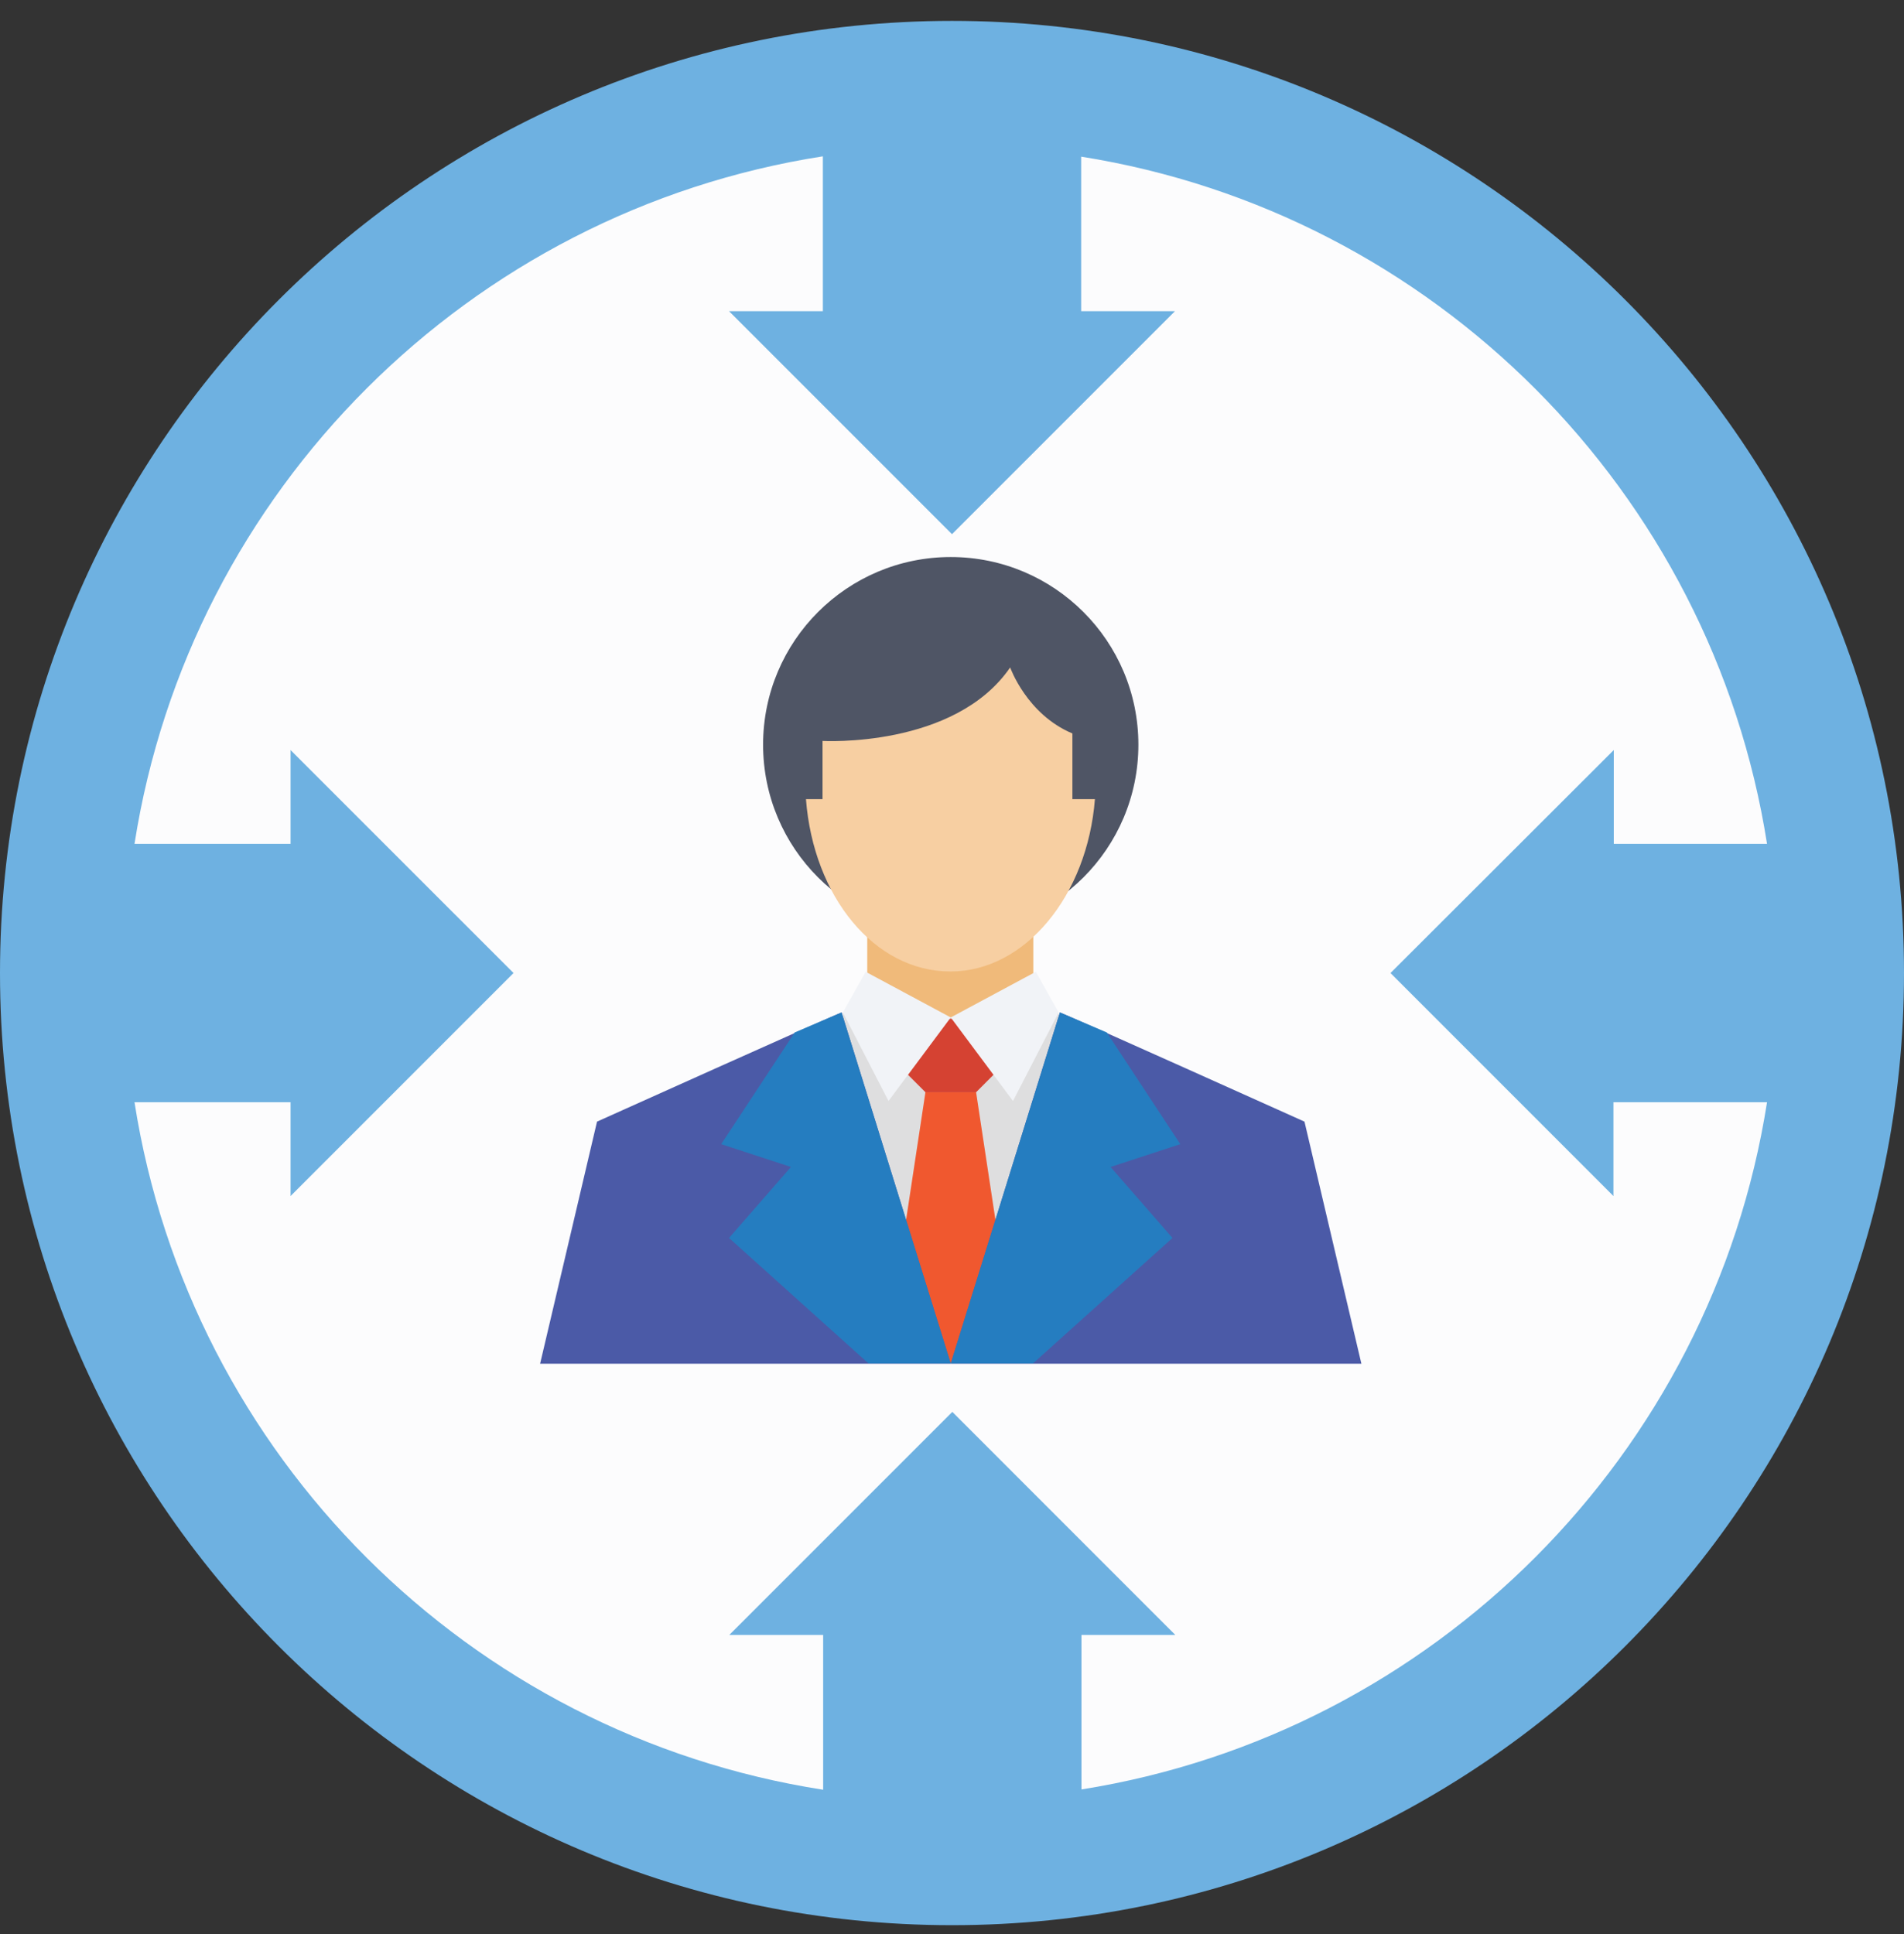 <svg width="64" height="65" viewBox="0 0 64 65" fill="none" xmlns="http://www.w3.org/2000/svg">
<rect x="0" y="0" width="64" height="65" fill="#333333" stroke="none"/>
<path d="M32 64.702C49.673 64.702 64 50.375 64 32.702C64 15.029 49.673 0.702 32 0.702C14.327 0.702 0 15.029 0 32.702C0 50.375 14.327 64.702 32 64.702Z" fill="#6EB1E1"/>
<path d="M54.245 37.044H59.396C57.535 48.892 48.189 58.258 36.352 60.14V54.947H39.506L32.011 47.451L24.515 54.947H27.669V60.15C15.769 58.3 6.381 48.923 4.521 37.044H9.766V40.198L17.262 32.702L9.766 25.207V28.361H4.521C6.381 16.481 15.779 7.104 27.659 5.254V10.458H24.505L32 17.953L39.495 10.458H36.342V5.265C48.189 7.146 57.535 16.513 59.396 28.361H54.245V25.207L46.739 32.702L54.234 40.198V37.044H54.245Z" fill="#FCFCFD"/>
<path d="M34.733 31.378H29.151V35.467H34.733V31.378Z" fill="#F0BA7A"/>
<path d="M31.958 31.336C35.441 31.336 38.265 28.512 38.265 25.028C38.265 21.545 35.441 18.721 31.958 18.721C28.474 18.721 25.65 21.545 25.65 25.028C25.65 28.512 28.474 31.336 31.958 31.336Z" fill="#4F5565"/>
<path d="M28.331 34.027L31.958 34.195L35.585 34.027L34.723 45.822H29.193L28.331 34.027Z" fill="#DEDEDF"/>
<path d="M31.107 36.708L30.087 43.435L31.958 45.822L33.829 43.435L32.81 36.708H31.107Z" fill="#F0582F"/>
<path d="M28.289 34.027C28.037 34.111 20.068 37.696 20.068 37.696L18.155 45.832H31.958L28.289 34.027Z" fill="#4B5AA7"/>
<path d="M28.289 34.027L26.712 34.7L24.242 38.453L26.586 39.22L24.505 41.606L29.193 45.822H31.958L28.289 34.027Z" fill="#257DC0"/>
<path d="M35.627 34.027C35.879 34.111 43.848 37.696 43.848 37.696L45.761 45.832H31.958L35.627 34.027Z" fill="#4B5AA7"/>
<path d="M35.627 34.027L37.204 34.7L39.674 38.453L37.33 39.22L39.411 41.606L34.723 45.822H31.958L35.627 34.027Z" fill="#257DC0"/>
<path d="M32.389 34.237H31.527L30.087 35.688L31.107 36.708H32.81L33.829 35.688L32.389 34.237Z" fill="#D54232"/>
<path d="M28.331 34.027L29.098 32.66L31.958 34.195L29.866 37.002L28.331 34.027Z" fill="#F1F3F7"/>
<path d="M35.585 34.027L34.817 32.66L31.958 34.195L34.05 37.002L35.585 34.027Z" fill="#F1F3F7"/>
<path d="M27.658 24.902C27.658 24.902 32.095 25.154 33.966 22.431C33.966 22.431 34.523 24.05 36.058 24.649V26.868H36.825C36.825 26.657 36.867 26.436 36.867 26.226C36.867 22.652 34.691 19.793 32.011 19.793C29.33 19.793 27.154 22.694 27.154 26.226C27.154 26.437 27.154 26.657 27.196 26.868H27.753V24.912H27.658V24.902Z" fill="#4F5565"/>
<path d="M36.047 26.868V24.65C34.513 24.009 33.955 22.432 33.955 22.432C32.084 25.154 27.648 24.902 27.648 24.902V26.857H27.091C27.343 30.137 29.393 32.65 31.948 32.65C34.46 32.65 36.552 30.095 36.804 26.857H36.047V26.868Z" fill="#F7CFA2"/>
</svg>
